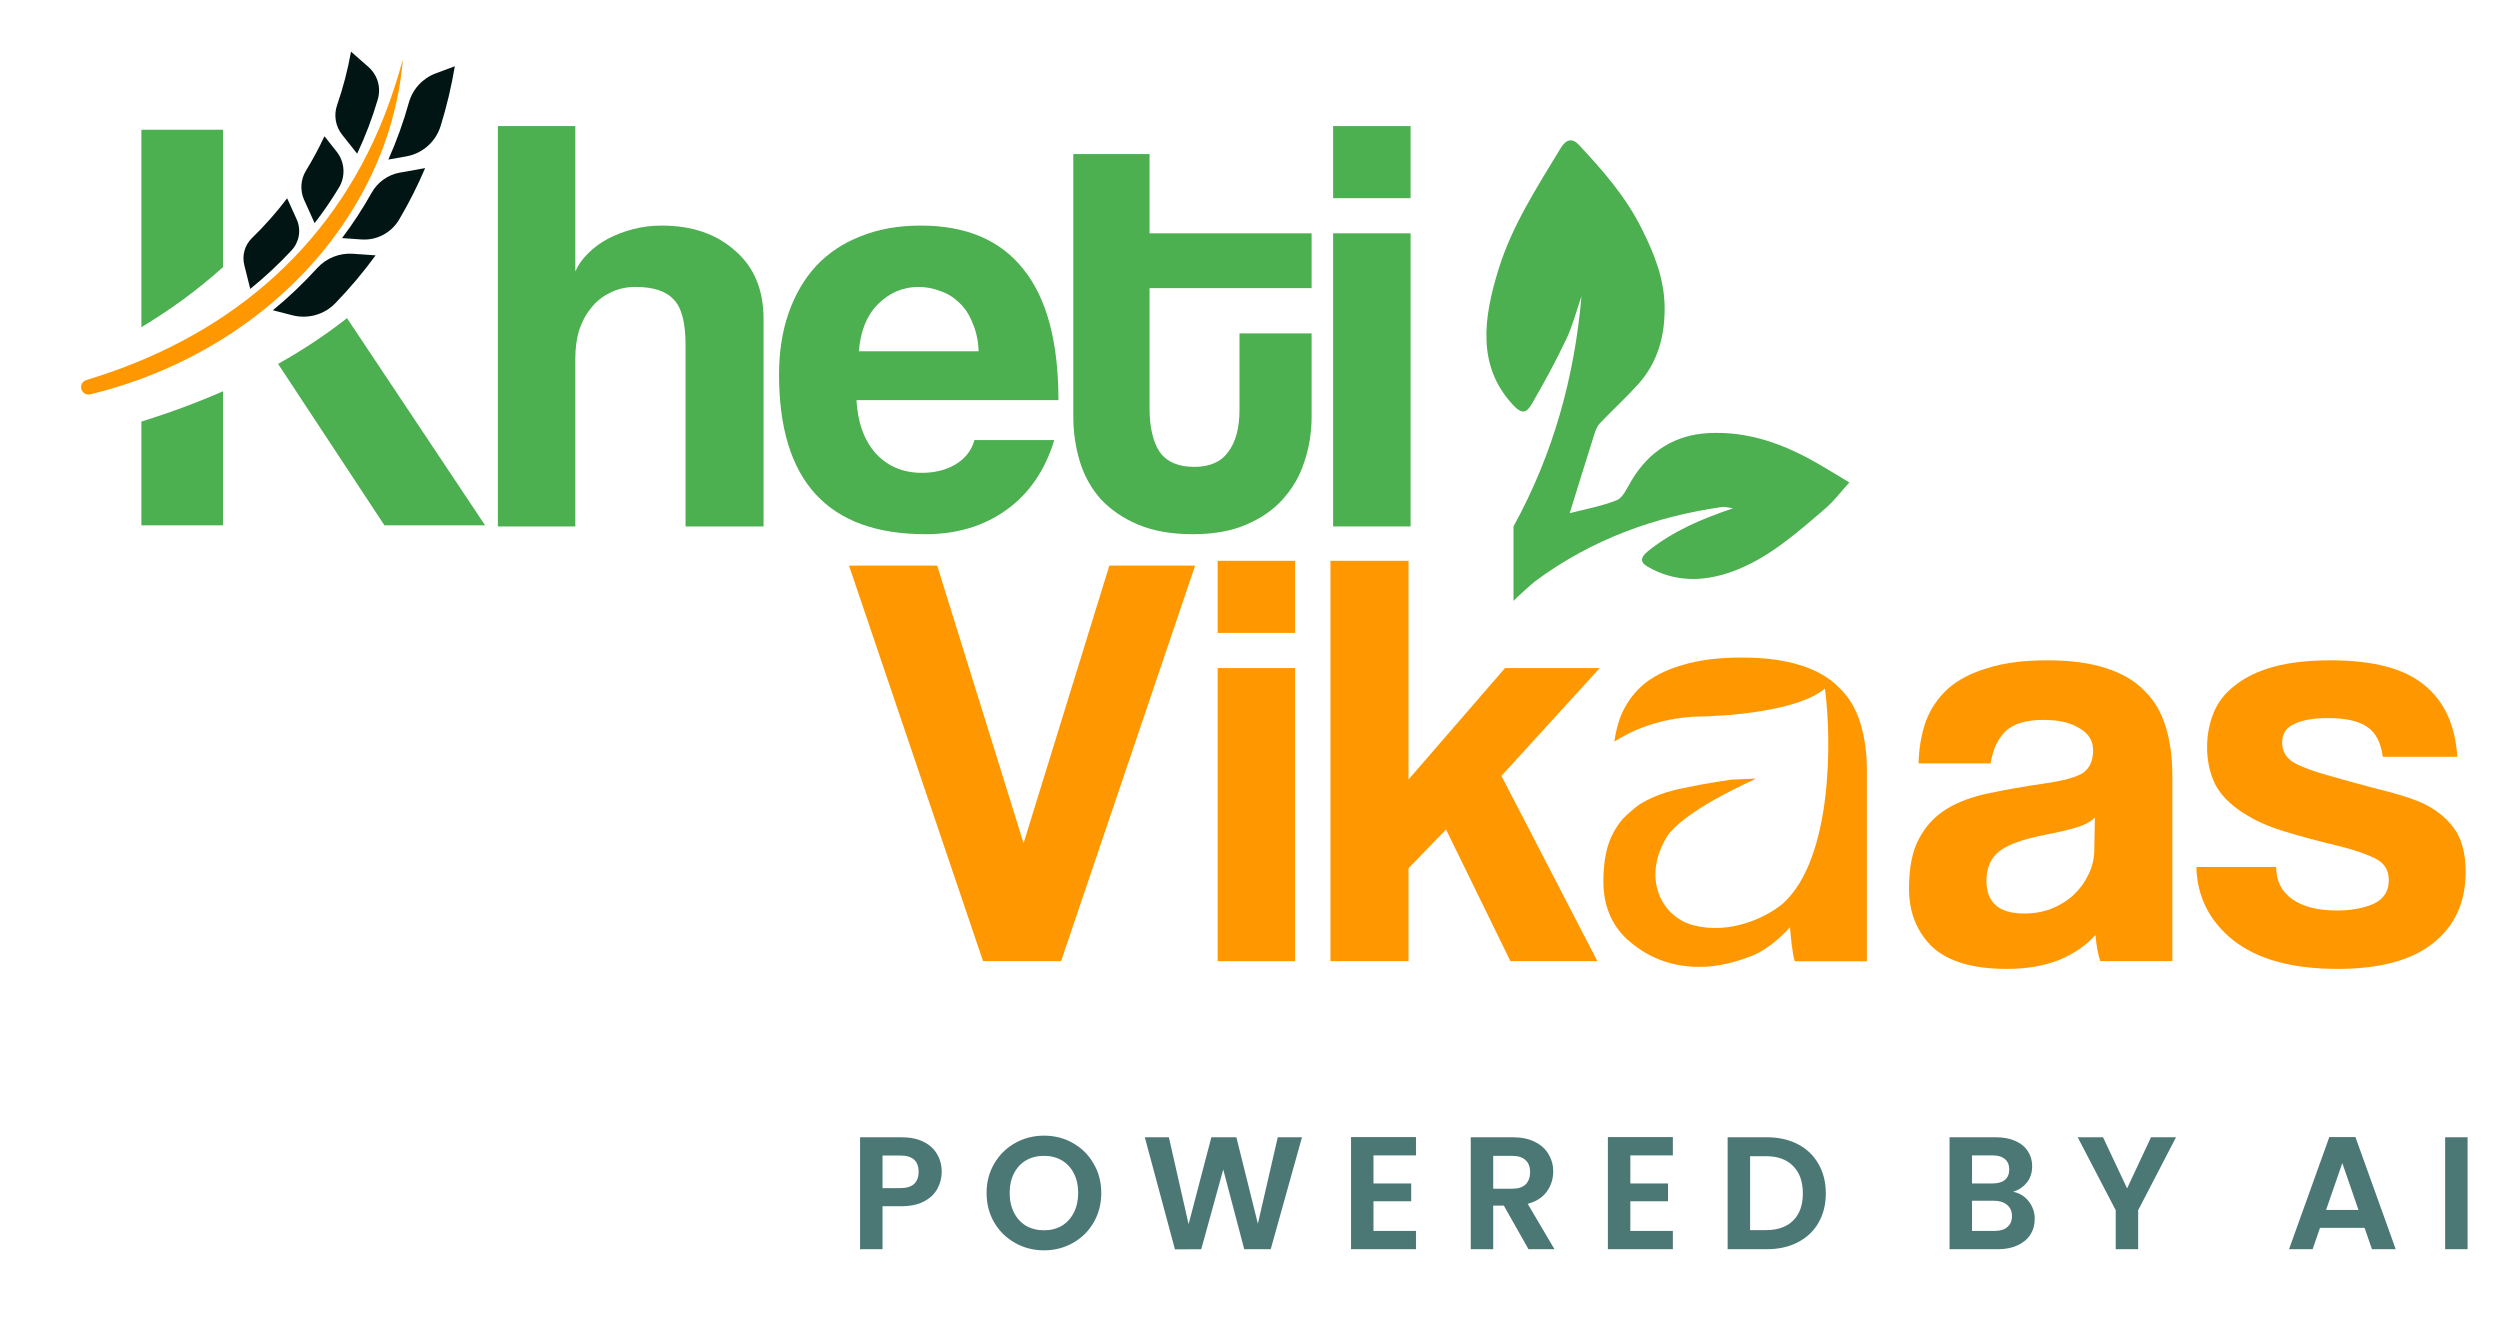 <svg width="112" height="59" viewBox="0 0 112 59" fill="none" xmlns="http://www.w3.org/2000/svg">
<path d="M42.189 52.501C42.189 52.769 42.124 53.021 41.995 53.255C41.87 53.49 41.672 53.679 41.398 53.823C41.13 53.967 40.79 54.039 40.378 54.039H39.537V55.965H38.531V50.949H40.378C40.766 50.949 41.097 51.016 41.37 51.15C41.643 51.284 41.846 51.469 41.98 51.703C42.119 51.938 42.189 52.204 42.189 52.501ZM40.335 53.227C40.613 53.227 40.819 53.164 40.953 53.04C41.087 52.911 41.154 52.731 41.154 52.501C41.154 52.012 40.881 51.768 40.335 51.768H39.537V53.227H40.335ZM46.771 56.015C46.302 56.015 45.87 55.905 45.478 55.684C45.085 55.464 44.773 55.16 44.544 54.772C44.314 54.379 44.199 53.936 44.199 53.442C44.199 52.954 44.314 52.515 44.544 52.127C44.773 51.734 45.085 51.428 45.478 51.208C45.87 50.987 46.302 50.877 46.771 50.877C47.245 50.877 47.677 50.987 48.065 51.208C48.457 51.428 48.766 51.734 48.992 52.127C49.221 52.515 49.337 52.954 49.337 53.442C49.337 53.936 49.221 54.379 48.992 54.772C48.766 55.16 48.457 55.464 48.065 55.684C47.672 55.905 47.241 56.015 46.771 56.015ZM46.771 55.117C47.073 55.117 47.339 55.05 47.569 54.916C47.799 54.776 47.978 54.58 48.108 54.326C48.237 54.072 48.302 53.778 48.302 53.442C48.302 53.107 48.237 52.815 48.108 52.566C47.978 52.312 47.799 52.118 47.569 51.984C47.339 51.849 47.073 51.782 46.771 51.782C46.469 51.782 46.201 51.849 45.966 51.984C45.736 52.118 45.557 52.312 45.427 52.566C45.298 52.815 45.233 53.107 45.233 53.442C45.233 53.778 45.298 54.072 45.427 54.326C45.557 54.58 45.736 54.776 45.966 54.916C46.201 55.05 46.469 55.117 46.771 55.117ZM58.329 50.949L56.928 55.965H55.742L54.801 52.393L53.816 55.965L52.638 55.972L51.287 50.949H52.365L53.249 54.844L54.269 50.949H55.39L56.353 54.822L57.244 50.949H58.329ZM61.532 51.761V53.018H63.221V53.816H61.532V55.145H63.436V55.965H60.526V50.942H63.436V51.761H61.532ZM68.477 55.965L67.371 54.01H66.896V55.965H65.89V50.949H67.773C68.161 50.949 68.492 51.018 68.764 51.157C69.038 51.291 69.241 51.476 69.375 51.711C69.514 51.941 69.584 52.199 69.584 52.487C69.584 52.817 69.488 53.117 69.296 53.385C69.105 53.648 68.82 53.83 68.441 53.931L69.641 55.965H68.477ZM66.896 53.255H67.737C68.01 53.255 68.214 53.191 68.348 53.062C68.482 52.927 68.549 52.743 68.549 52.508C68.549 52.278 68.482 52.101 68.348 51.977C68.214 51.847 68.01 51.782 67.737 51.782H66.896V53.255ZM73.039 51.761V53.018H74.728V53.816H73.039V55.145H74.944V55.965H72.033V50.942H74.944V51.761H73.039ZM79.151 50.949C79.678 50.949 80.14 51.052 80.538 51.258C80.94 51.464 81.249 51.758 81.465 52.142C81.685 52.52 81.796 52.961 81.796 53.464C81.796 53.967 81.685 54.408 81.465 54.786C81.249 55.16 80.94 55.45 80.538 55.656C80.14 55.862 79.678 55.965 79.151 55.965H77.398V50.949H79.151ZM79.115 55.109C79.642 55.109 80.049 54.966 80.337 54.678C80.624 54.391 80.768 53.986 80.768 53.464C80.768 52.942 80.624 52.535 80.337 52.242C80.049 51.945 79.642 51.797 79.115 51.797H78.404V55.109H79.115ZM90.186 53.392C90.469 53.445 90.701 53.586 90.883 53.816C91.065 54.046 91.156 54.309 91.156 54.606C91.156 54.875 91.089 55.112 90.955 55.318C90.826 55.519 90.636 55.677 90.387 55.792C90.138 55.907 89.844 55.965 89.503 55.965H87.34V50.949H89.41C89.75 50.949 90.042 51.004 90.287 51.114C90.536 51.224 90.723 51.378 90.847 51.574C90.977 51.77 91.041 51.993 91.041 52.242C91.041 52.535 90.962 52.779 90.804 52.975C90.651 53.172 90.445 53.311 90.186 53.392ZM88.347 53.018H89.266C89.506 53.018 89.69 52.966 89.82 52.86C89.949 52.75 90.014 52.594 90.014 52.393C90.014 52.192 89.949 52.036 89.82 51.926C89.69 51.816 89.506 51.761 89.266 51.761H88.347V53.018ZM89.36 55.145C89.604 55.145 89.793 55.088 89.927 54.973C90.066 54.858 90.136 54.695 90.136 54.484C90.136 54.269 90.064 54.101 89.92 53.981C89.776 53.857 89.582 53.794 89.338 53.794H88.347V55.145H89.36ZM97.486 50.949L95.79 54.218V55.965H94.784V54.218L93.081 50.949H94.216L95.294 53.241L96.365 50.949H97.486ZM105.933 55.009H103.936L103.605 55.965H102.549L104.353 50.942H105.524L107.328 55.965H106.264L105.933 55.009ZM105.66 54.204L104.935 52.106L104.209 54.204H105.66ZM110.548 50.949V55.965H109.542V50.949H110.548Z" fill="#4B7874"/>
<path d="M44.041 43.06L38.035 25.338H41.986L45.856 37.776L49.699 25.338H53.542L47.537 43.06H44.041Z" fill="#FF9800"/>
<path d="M54.551 43.06V29.929H58.02V43.06H54.551ZM54.551 28.354V25.124H58.02V28.354H54.551Z" fill="#FF9800"/>
<path d="M67.666 43.06L64.783 37.162L63.102 38.897V43.06H59.605V25.124H63.102V34.92L67.425 29.929H71.669L67.265 34.76L71.562 43.06H67.666Z" fill="#FF9800"/>
<path d="M93.851 36.628C93.673 36.806 93.415 36.948 93.077 37.055C92.739 37.162 92.249 37.277 91.609 37.402C90.612 37.598 89.927 37.847 89.554 38.149C89.18 38.452 88.993 38.888 88.993 39.457C88.993 40.436 89.554 40.925 90.675 40.925C91.12 40.925 91.529 40.854 91.903 40.712C92.294 40.551 92.623 40.347 92.89 40.098C93.175 39.831 93.397 39.528 93.557 39.19C93.735 38.834 93.824 38.461 93.824 38.069L93.851 36.628ZM94.091 43.06C93.984 42.722 93.913 42.331 93.877 41.886C93.468 42.349 92.926 42.722 92.249 43.007C91.573 43.274 90.79 43.407 89.901 43.407C88.388 43.407 87.276 43.078 86.564 42.42C85.87 41.743 85.523 40.872 85.523 39.804C85.523 38.861 85.675 38.114 85.977 37.562C86.28 36.993 86.698 36.548 87.232 36.227C87.766 35.907 88.397 35.676 89.127 35.533C89.874 35.373 90.684 35.231 91.555 35.106C92.427 34.982 93.014 34.822 93.317 34.626C93.62 34.413 93.771 34.075 93.771 33.612C93.771 33.185 93.566 32.856 93.157 32.624C92.765 32.375 92.232 32.251 91.555 32.251C90.755 32.251 90.177 32.429 89.821 32.785C89.483 33.14 89.269 33.612 89.18 34.199H85.951C85.968 33.523 86.075 32.9 86.271 32.331C86.484 31.761 86.814 31.272 87.258 30.863C87.721 30.453 88.317 30.142 89.047 29.929C89.776 29.697 90.666 29.582 91.716 29.582C92.748 29.582 93.62 29.697 94.331 29.929C95.061 30.16 95.639 30.498 96.066 30.943C96.511 31.37 96.831 31.913 97.027 32.571C97.223 33.212 97.321 33.941 97.321 34.76V43.06H94.091Z" fill="#FF9800"/>
<path d="M106.751 33.905C106.662 33.265 106.431 32.82 106.057 32.571C105.683 32.304 105.096 32.171 104.295 32.171C103.637 32.171 103.13 32.26 102.774 32.438C102.418 32.598 102.24 32.873 102.24 33.265C102.24 33.656 102.418 33.959 102.774 34.172C103.13 34.368 103.664 34.564 104.376 34.76C105.123 34.973 105.835 35.169 106.511 35.347C107.187 35.507 107.783 35.685 108.299 35.88C108.993 36.165 109.527 36.557 109.9 37.055C110.274 37.535 110.461 38.203 110.461 39.057C110.461 40.427 109.972 41.494 108.993 42.26C108.032 43.025 106.609 43.407 104.723 43.407C102.694 43.407 101.137 42.98 100.052 42.126C98.984 41.272 98.433 40.178 98.397 38.843H101.973C101.973 39.466 102.214 39.946 102.694 40.284C103.174 40.623 103.842 40.791 104.696 40.791C105.319 40.791 105.861 40.694 106.324 40.498C106.787 40.284 107.018 39.928 107.018 39.43C107.018 38.968 106.804 38.639 106.377 38.443C105.968 38.247 105.479 38.078 104.909 37.936C103.806 37.669 102.916 37.429 102.24 37.215C101.564 37.002 100.995 36.743 100.532 36.441C99.909 36.05 99.474 35.605 99.224 35.106C98.993 34.608 98.877 34.066 98.877 33.478C98.877 32.927 98.975 32.411 99.171 31.93C99.367 31.45 99.687 31.041 100.132 30.703C100.577 30.347 101.146 30.071 101.84 29.875C102.552 29.68 103.406 29.582 104.402 29.582C106.306 29.582 107.703 29.946 108.593 30.676C109.5 31.405 109.998 32.482 110.087 33.905H106.751Z" fill="#FF9800"/>
<path d="M78.028 29.458C79.061 29.458 79.933 29.572 80.645 29.799C81.375 30.026 81.954 30.358 82.381 30.795C82.826 31.214 83.147 31.747 83.343 32.394C83.539 33.022 83.637 33.739 83.637 34.542V43.065H80.405C80.298 42.733 80.227 41.975 80.191 41.539C79.782 41.993 79.185 42.533 78.508 42.813C77.832 43.075 77.022 43.317 76.132 43.317C74.618 43.317 73.585 42.709 72.873 42.063C72.179 41.399 71.831 40.543 71.831 39.495C71.831 38.569 71.983 37.835 72.285 37.294C72.405 37.072 72.543 36.87 72.7 36.687C72.945 36.44 73.189 36.229 73.436 36.047C73.471 36.025 73.506 36.004 73.541 35.984C74.075 35.669 74.707 35.442 75.437 35.302C76.098 35.163 76.808 35.039 77.567 34.927C77.912 34.909 78.279 34.894 78.675 34.881C75.683 36.262 74.887 37.133 74.656 37.522C73.549 39.385 74.462 41.083 75.851 41.448C77.494 41.88 79.112 41.114 79.876 40.477C82.096 38.47 82.065 33.139 81.757 30.85C80.535 31.868 77.358 32.093 75.851 32.109C74.362 32.207 73.194 32.667 72.323 33.223C72.376 32.849 72.461 32.494 72.579 32.157C72.793 31.598 73.122 31.118 73.567 30.716C74.03 30.314 74.627 30.009 75.357 29.799C76.087 29.572 76.977 29.458 78.028 29.458Z" fill="#FF9800"/>
<path d="M30.712 23.585V15.444C30.712 14.448 30.534 13.771 30.178 13.416C29.84 13.042 29.271 12.855 28.47 12.855C28.043 12.855 27.66 12.944 27.322 13.122C26.984 13.282 26.7 13.514 26.468 13.816C26.237 14.101 26.059 14.439 25.934 14.83C25.828 15.204 25.774 15.613 25.774 16.058V23.585H22.305V5.649H25.774V12.161C25.899 11.877 26.086 11.61 26.335 11.361C26.602 11.094 26.904 10.871 27.242 10.693C27.58 10.515 27.954 10.373 28.363 10.266C28.773 10.159 29.2 10.106 29.644 10.106C30.997 10.106 32.091 10.48 32.927 11.227C33.781 11.957 34.208 12.98 34.208 14.296V23.585H30.712Z" fill="#4CAF50"/>
<path d="M43.842 15.738C43.824 15.257 43.735 14.839 43.575 14.483C43.432 14.11 43.237 13.807 42.988 13.576C42.739 13.327 42.454 13.149 42.133 13.042C41.813 12.917 41.484 12.855 41.146 12.855C40.452 12.855 39.847 13.113 39.331 13.629C38.833 14.127 38.548 14.83 38.477 15.738H43.842ZM38.37 17.926C38.424 18.923 38.708 19.715 39.224 20.302C39.758 20.889 40.452 21.183 41.306 21.183C41.876 21.183 42.374 21.058 42.801 20.809C43.246 20.542 43.53 20.177 43.655 19.715H47.231C46.822 21.067 46.11 22.108 45.096 22.837C44.082 23.567 42.872 23.932 41.466 23.932C37.089 23.932 34.901 21.547 34.901 16.779C34.901 15.764 35.043 14.848 35.328 14.03C35.612 13.211 36.022 12.508 36.555 11.921C37.107 11.334 37.774 10.889 38.557 10.586C39.34 10.266 40.239 10.106 41.253 10.106C43.281 10.106 44.811 10.755 45.843 12.054C46.893 13.353 47.418 15.311 47.418 17.926H38.37Z" fill="#4CAF50"/>
<path d="M55.53 14.937H58.76V18.674C58.76 19.367 58.653 20.035 58.439 20.675C58.244 21.298 57.923 21.859 57.478 22.357C57.051 22.837 56.5 23.22 55.824 23.505C55.165 23.789 54.374 23.932 53.448 23.932C52.487 23.932 51.669 23.789 50.993 23.505C50.317 23.22 49.756 22.837 49.311 22.357C48.884 21.876 48.573 21.316 48.377 20.675C48.181 20.035 48.084 19.359 48.084 18.647V6.903H51.5V10.453H58.76V12.909H51.5V18.3C51.5 19.136 51.651 19.786 51.954 20.248C52.274 20.693 52.79 20.916 53.502 20.916C54.196 20.916 54.703 20.693 55.023 20.248C55.361 19.803 55.53 19.172 55.53 18.353V14.937Z" fill="#4CAF50"/>
<path d="M59.724 23.585V10.453H63.194V23.585H59.724ZM59.724 8.878V5.649H63.194V8.878H59.724Z" fill="#4CAF50"/>
<path d="M9.991 23.536H6.334V18.887C7.661 18.473 8.877 18.018 9.991 17.529V23.536Z" fill="#4CAF50"/>
<path d="M21.734 23.536H17.224L12.458 16.303C13.614 15.655 14.637 14.967 15.545 14.252L21.734 23.536Z" fill="#4CAF50"/>
<path d="M9.991 11.968C8.805 13.031 7.595 13.9 6.334 14.658V5.813H9.991V11.968Z" fill="#4CAF50"/>
<path d="M3.868 17.025C10.014 15.176 14.803 11.281 17.199 5.234C17.438 4.636 17.666 3.956 17.855 3.337C17.915 3.121 17.976 2.905 18.04 2.689C18.041 2.685 18.047 2.686 18.047 2.69L18.013 3.027C17.944 3.698 17.819 4.374 17.651 5.029C17.101 7.244 16.018 9.317 14.599 11.095C11.957 14.401 8.133 16.679 4.044 17.667C3.632 17.755 3.456 17.167 3.868 17.025Z" fill="#FF9800"/>
<path d="M15.324 10.667L16.193 10.728C16.88 10.776 17.531 10.43 17.882 9.836C18.32 9.094 18.709 8.324 19.047 7.531L17.914 7.733C17.38 7.828 16.918 8.158 16.652 8.632C16.256 9.338 15.812 10.018 15.324 10.667Z" fill="#011614"/>
<path d="M17.399 7.148L18.206 7.005C18.929 6.876 19.52 6.353 19.739 5.649C20.01 4.778 20.223 3.883 20.376 2.968L19.523 3.286C18.934 3.506 18.485 3.993 18.316 4.6C18.072 5.477 17.765 6.328 17.399 7.148Z" fill="#011614"/>
<path d="M15.083 6.795L14.535 6.103C14.29 6.631 14.015 7.144 13.71 7.641C13.466 8.041 13.434 8.536 13.628 8.963L14.095 9.996C14.489 9.486 14.852 8.956 15.184 8.407C15.489 7.902 15.45 7.259 15.083 6.795Z" fill="#011614"/>
<path d="M16.509 3.003L15.725 2.313C15.58 3.131 15.372 3.93 15.103 4.703C14.945 5.155 15.028 5.658 15.326 6.034L16 6.885C16.369 6.104 16.678 5.292 16.925 4.453C17.08 3.93 16.919 3.364 16.509 3.003Z" fill="#011614"/>
<path d="M12.225 13.9L13.098 14.124C13.79 14.302 14.525 14.099 15.021 13.586C15.677 12.908 16.28 12.191 16.828 11.44L15.817 11.369C15.212 11.326 14.621 11.56 14.213 12.008C13.602 12.68 12.938 13.312 12.225 13.9Z" fill="#011614"/>
<path d="M13.291 9.826L12.864 8.883C12.388 9.513 11.861 10.109 11.284 10.669C10.964 10.982 10.836 11.443 10.945 11.879L11.211 12.943C11.874 12.406 12.493 11.829 13.063 11.215C13.411 10.841 13.502 10.293 13.291 9.826Z" fill="#011614"/>
<path d="M81.441 20.77C79.95 19.913 78.348 19.302 76.517 19.404C75.093 19.483 73.893 20.168 73.081 21.547C72.897 21.859 72.701 22.302 72.438 22.406C71.723 22.689 70.969 22.822 70.323 22.99C70.686 21.819 71.053 20.63 71.43 19.442C71.482 19.276 71.559 19.086 71.676 18.961C72.237 18.371 72.84 17.822 73.385 17.219C74.288 16.218 74.58 15.028 74.576 13.806C74.572 12.476 74.093 11.33 73.535 10.217C72.818 8.785 71.791 7.622 70.728 6.484C70.445 6.182 70.166 6.229 69.925 6.626C68.869 8.369 67.748 10.096 67.146 12.028C66.449 14.26 66.162 16.405 67.787 18.144C68.204 18.59 68.398 18.492 68.645 18.063C69.188 17.123 69.708 16.17 70.169 15.195C70.461 14.578 70.629 13.912 70.851 13.267C70.54 16.868 69.597 20.323 67.805 23.584C67.805 24.611 67.805 25.894 67.805 26.921C67.938 26.774 68.644 26.137 68.801 26.019C71.36 24.135 74.177 23.14 77.134 22.715C77.301 22.69 77.472 22.752 77.64 22.771C76.276 23.237 74.996 23.76 73.844 24.681C73.435 25.007 73.511 25.214 73.821 25.392C74.973 26.052 76.229 26.102 77.602 25.607C79.213 25.025 80.492 23.881 81.789 22.768C82.172 22.44 82.482 22.019 82.85 21.613C82.316 21.293 81.883 21.024 81.441 20.77Z" fill="#4CAF50"/>
</svg>
